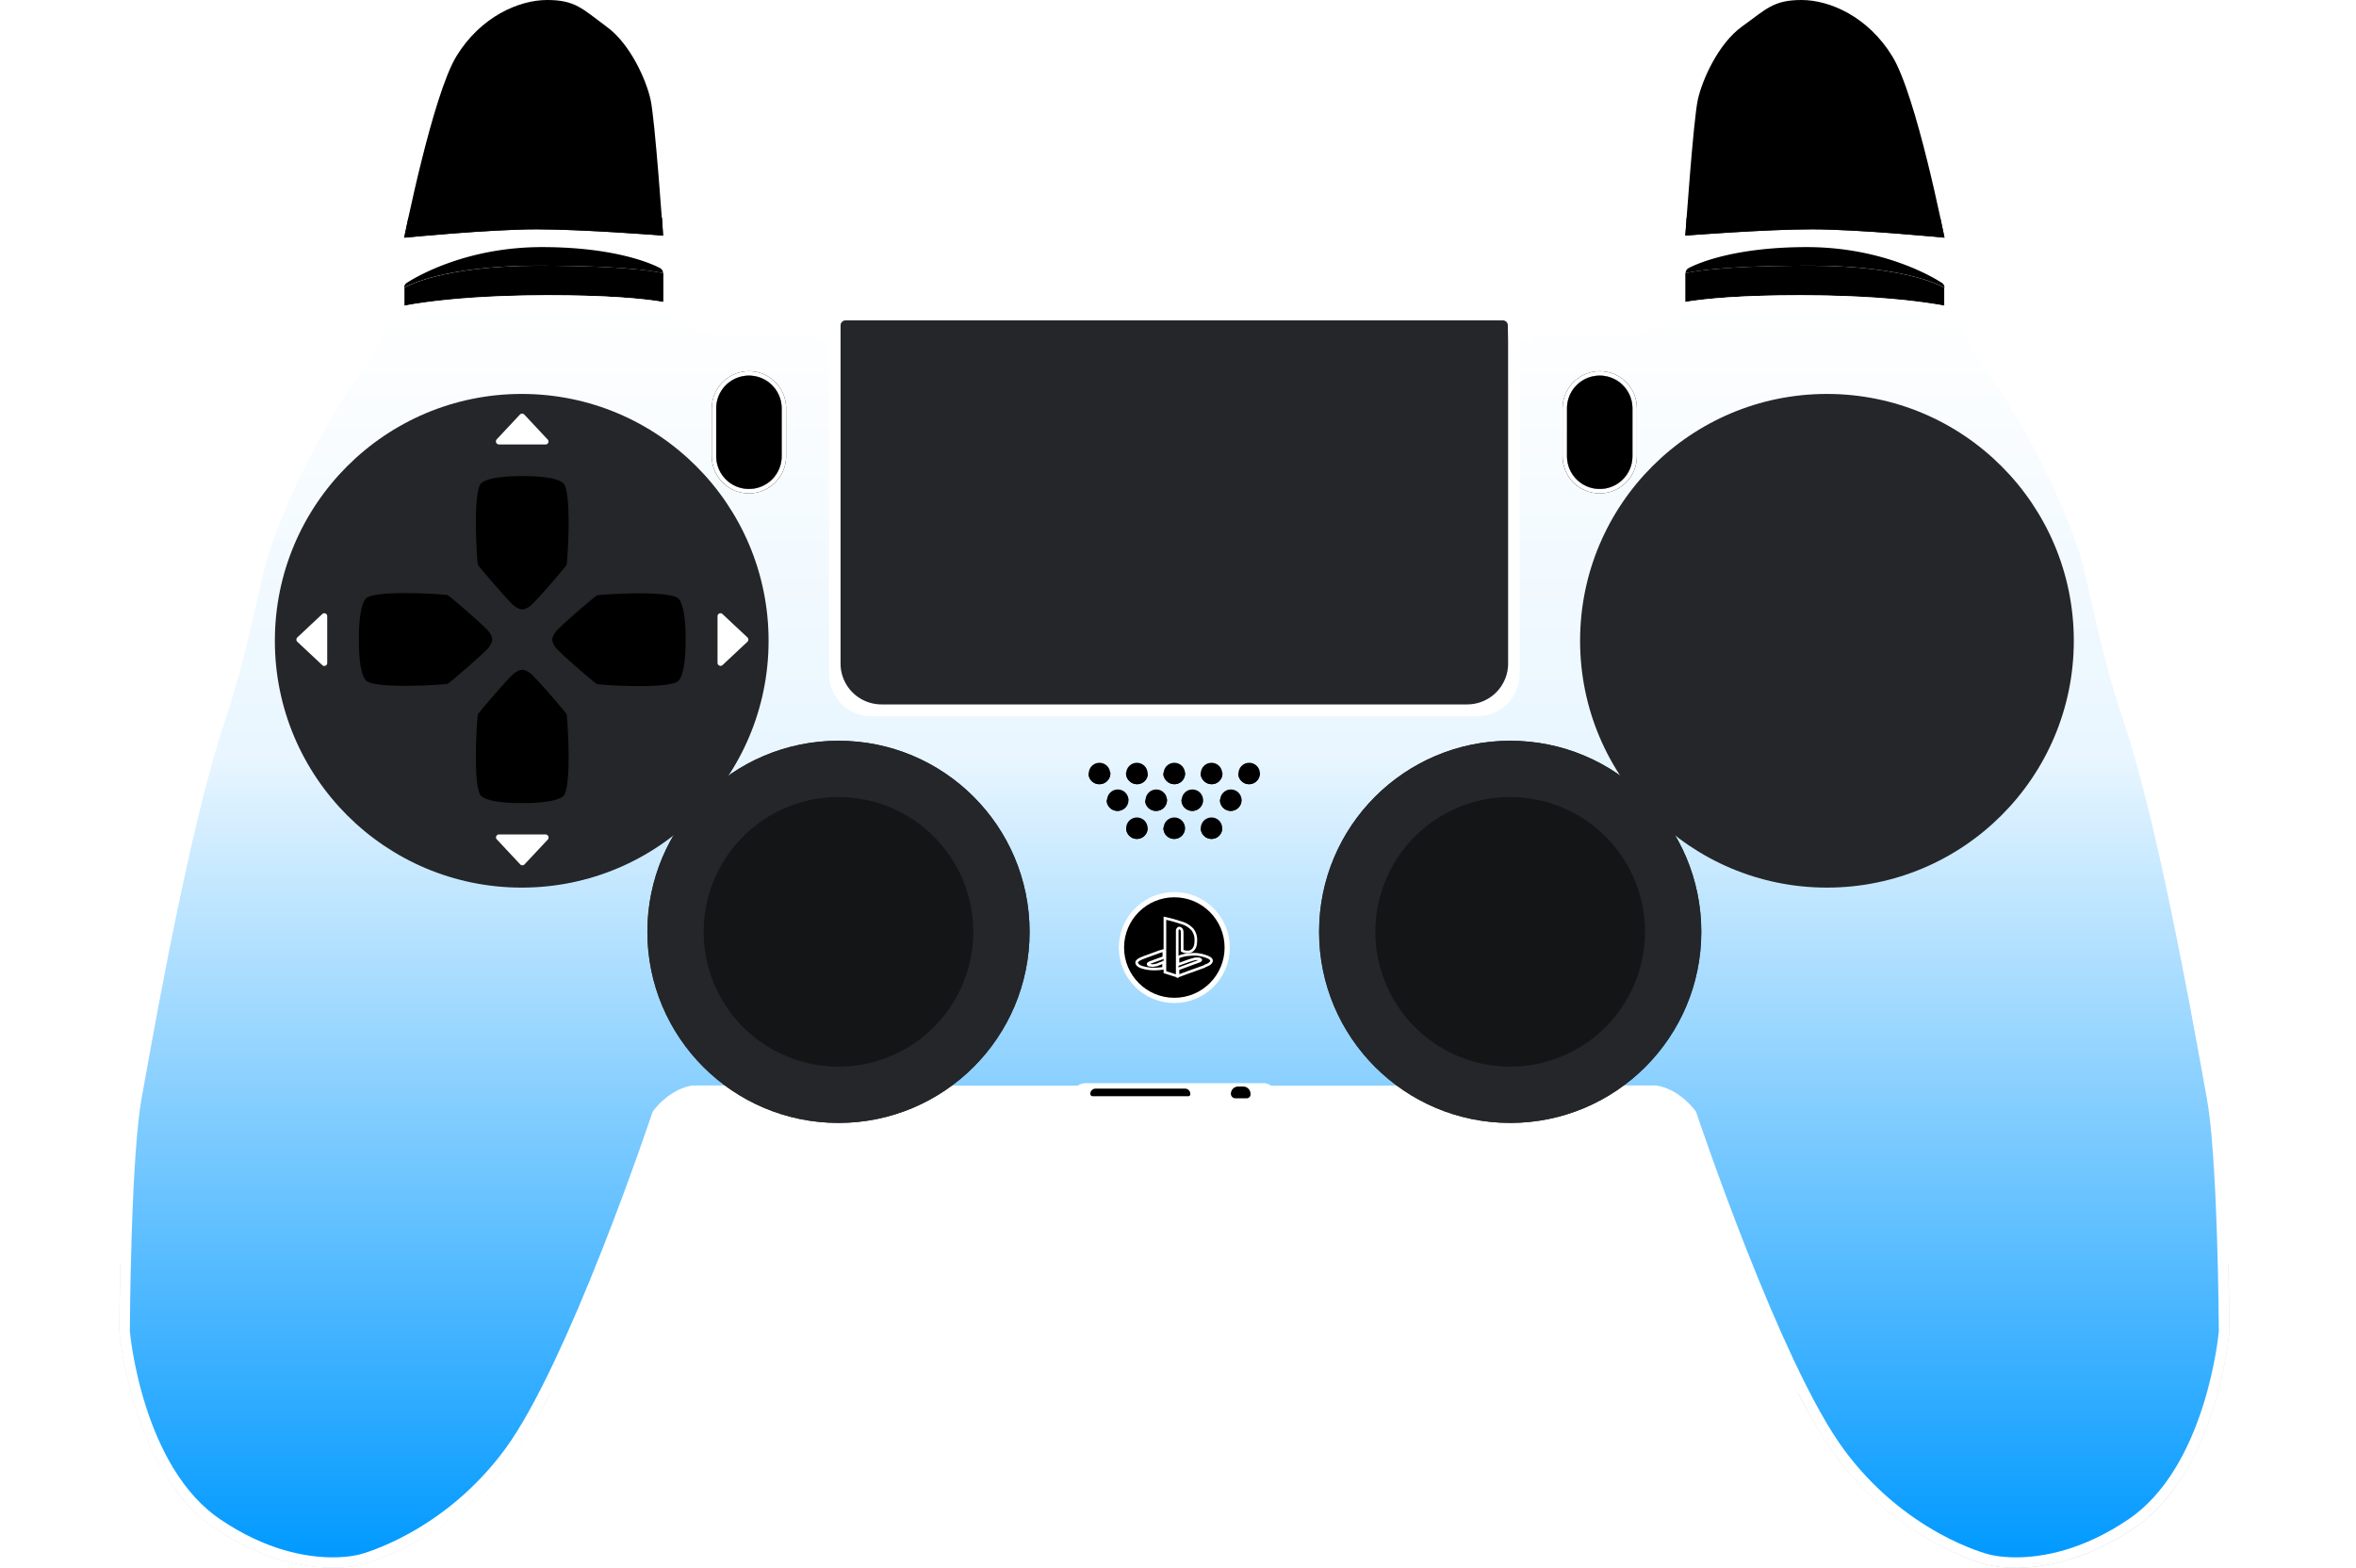<svg xmlns="http://www.w3.org/2000/svg" xmlns:xlink="http://www.w3.org/1999/xlink" width="900" height="599" viewBox="0 0 900 599">
  <defs>
    <linearGradient id="linear-gradient" x1="0.5" x2="0.5" y2="1" gradientUnits="objectBoundingBox">
      <stop offset="0" stop-color="#fff"/>
      <stop offset="0.36" stop-color="#e9f6ff"/>
      <stop offset="1" stop-color="#09f"/>
    </linearGradient>
    <filter id="cir_l_1" x="498.6" y="45.5" width="398.6" height="398.6" filterUnits="userSpaceOnUse">
      <feOffset input="SourceAlpha"/>
      <feGaussianBlur stdDeviation="35" result="blur"/>
      <feFlood flood-color="#fff" flood-opacity="0.4"/>
      <feComposite operator="in" in2="blur"/>
      <feComposite in="SourceGraphic"/>
    </filter>
    <filter id="cir_l_2" x="355.4" y="134.5" width="443" height="443" filterUnits="userSpaceOnUse">
      <feOffset input="SourceAlpha"/>
      <feGaussianBlur stdDeviation="49.5" result="blur-2"/>
      <feFlood flood-opacity="0.161"/>
      <feComposite operator="in" in2="blur-2"/>
      <feComposite in="SourceGraphic"/>
    </filter>
    <filter id="circle113" x="0" y="45.5" width="398.6" height="398.6" filterUnits="userSpaceOnUse">
      <feOffset input="SourceAlpha"/>
      <feGaussianBlur stdDeviation="35" result="blur-3"/>
      <feFlood flood-color="#fff" flood-opacity="0.4"/>
      <feComposite operator="in" in2="blur-3"/>
      <feComposite in="SourceGraphic"/>
    </filter>
  </defs>
  <g id="base" transform="translate(-51.4 -97.1)">
    <g id="bumpers">
      <g id="g328">
        <g id="g326">
          <path id="path322" d="M794.2,207a2.144,2.144,0,0,0-1.1-1.9c-4.5-2.9-23.4-13.6-51.5-13.6-26.9,0-41.1,5.9-45.1,8a2.2,2.2,0,0,0-1.2,2s9.8-2.9,47.5-2.9S794.2,207,794.2,207Z"/>
          <path id="path324" d="M794.1,213.9h0V207s-13.7-8.4-51.4-8.4c-37.8,0-47.5,2.9-47.5,2.9v11h0c7.7-1.3,21.2-2.6,44.1-2.6C767.8,210,785.2,212.3,794.1,213.9Z"/>
        </g>
      </g>
      <g id="g336">
        <g id="g334">
          <path id="path330" d="M205.8,207a2.144,2.144,0,0,1,1.1-1.9c4.5-2.9,23.4-13.6,51.5-13.6,26.9,0,41.1,5.9,45.1,8a2.2,2.2,0,0,1,1.2,2s-9.8-2.9-47.5-2.9S205.8,207,205.8,207Z"/>
          <path id="path332" d="M205.9,213.9h0V207s13.7-8.4,51.4-8.4c37.8,0,47.5,2.9,47.5,2.9v11h0c-7.7-1.3-21.2-2.6-44.1-2.6C232.2,210,214.8,212.3,205.9,213.9Z"/>
        </g>
      </g>
    </g>
    <g id="g125">
      <g id="g191">
        <g id="g138">
          <path id="path131" d="M202.2,641.6c-40.5-2.8-75.8-20.3-87.3-30.5-11.5-10.3-17.5-31.6-17.5-31.6-.4,15-.4,26.3-.4,26.3s4.5,53.4,36.2,74.9,56.7,14,56.7,14,33.1-8.2,57.8-41.9A192.079,192.079,0,0,0,261.8,629C261.7,629,242.6,644.3,202.2,641.6Z" opacity="0.1"/>
          <path id="path134" d="M202.2,641.6c-40.5-2.8-75.8-20.3-87.3-30.5-11.5-10.3-17.5-31.6-17.5-31.6-.4,15-.4,26.3-.4,26.3s4.5,53.4,36.2,74.9,56.7,14,56.7,14,33.1-8.2,57.8-41.9A192.079,192.079,0,0,0,261.8,629C261.7,629,242.6,644.3,202.2,641.6Z" opacity="0.08"/>
          <path id="path136" d="M187,689.6c-12.5,1.8-31.3-2-45.1-7.7-13.6-5.7-24-16.4-24-16.4a63.118,63.118,0,0,0,15.3,15.2c31.7,21.5,56.7,14,56.7,14s11.7-2.9,26.3-12.3A168.531,168.531,0,0,1,187,689.6Z" opacity="0.22"/>
        </g>
        <g id="g147">
          <path id="path140" d="M797.8,641.6c40.5-2.8,75.8-20.3,87.3-30.5s17.5-31.5,17.5-31.5c.4,15,.4,26.3.4,26.3s-4.5,53.4-36.2,74.9-56.7,14-56.7,14-33.1-8.2-57.8-41.9a192.079,192.079,0,0,1-14.1-23.8C738.3,629,757.4,644.3,797.8,641.6Z" opacity="0.1"/>
          <path id="path143" d="M797.8,641.6c40.5-2.8,75.8-20.3,87.3-30.5s17.5-31.5,17.5-31.5c.4,15,.4,26.3.4,26.3s-4.5,53.4-36.2,74.9-56.7,14-56.7,14-33.1-8.2-57.8-41.9a192.079,192.079,0,0,1-14.1-23.8C738.3,629,757.4,644.3,797.8,641.6Z" opacity="0.08"/>
          <path id="path145" d="M813,689.6c12.5,1.8,31.3-2,45.1-7.7,13.6-5.7,24-16.4,24-16.4a63.118,63.118,0,0,1-15.3,15.2c-31.7,21.5-56.7,14-56.7,14s-11.7-2.9-26.3-12.3A168.533,168.533,0,0,0,813,689.6Z" opacity="0.22"/>
        </g>
        <g id="g155">
          <g id="g153">
            <path id="path149" d="M337.5,240.6A12.5,12.5,0,0,1,350,253.1v18.3a12.5,12.5,0,0,1-25,0V253.1a12.5,12.5,0,0,1,12.5-12.5m0-1.7a14.255,14.255,0,0,0-14.2,14.2v18.3a14.2,14.2,0,0,0,28.4,0V253.1a14.19,14.19,0,0,0-14.2-14.2Z"/>
            <path id="path151" d="M337.5,240.6A12.5,12.5,0,0,0,325,253.1v18.3a12.5,12.5,0,0,0,25,0V253.1A12.5,12.5,0,0,0,337.5,240.6Z"/>
          </g>
        </g>
        <g id="g163">
          <g id="g161">
            <path id="path157" d="M662.5,240.6A12.5,12.5,0,0,1,675,253.1v18.3a12.5,12.5,0,0,1-12.5,12.5h0A12.5,12.5,0,0,1,650,271.4V253.1a12.5,12.5,0,0,1,12.5-12.5h0m0-1.7a14.255,14.255,0,0,0-14.2,14.2v18.3a14.2,14.2,0,0,0,28.4,0V253.1a14.19,14.19,0,0,0-14.2-14.2Z"/>
            <path id="path159" d="M662.5,240.6A12.5,12.5,0,0,0,650,253.1v18.3a12.5,12.5,0,0,0,25,0V253.1A12.5,12.5,0,0,0,662.5,240.6Z"/>
          </g>
        </g>
        <g id="g189">
          <g id="g169">
            <path id="path165" d="M238.2,344.3c1.4-2,1.2-2.9,1.2-2.9s.2-.9-1.2-2.9-15-13.6-15.7-14-28.5-2.2-31.4,1.3-2.6,15.6-2.6,15.6-.3,12.1,2.6,15.6,30.7,1.7,31.4,1.3S236.8,346.3,238.2,344.3Z"/>
            <path id="path167" d="M238.2,344.3c1.4-2,1.2-2.9,1.2-2.9s.2-.9-1.2-2.9c-.9-1.3-6.9-6.6-11.2-10.3a27.841,27.841,0,0,0-3.4,13.2,26.733,26.733,0,0,0,3.4,13.2C231.3,350.9,237.3,345.6,238.2,344.3Z" opacity="0.25"/>
          </g>
          <g id="g175">
            <path id="path171" d="M248,328.7c2,1.4,2.9,1.2,2.9,1.2s.9.2,2.9-1.2,13.6-15,14-15.7,2.2-28.5-1.3-31.4-15.6-2.6-15.6-2.6-12.1-.3-15.6,2.6-1.7,30.7-1.3,31.4C234.5,313.7,246,327.3,248,328.7Z"/>
            <path id="path173" d="M248,328.7c2,1.4,2.9,1.2,2.9,1.2s.9.2,2.9-1.2c1.3-.9,6.6-6.9,10.3-11.2a27.841,27.841,0,0,0-13.2-3.4,26.733,26.733,0,0,0-13.2,3.4C241.5,321.8,246.7,327.8,248,328.7Z" opacity="0.25"/>
          </g>
          <g id="g181">
            <path id="path177" d="M310.7,325.9c-2.9-3.5-30.7-1.7-31.4-1.3s-14.3,12-15.7,14-1.2,2.9-1.2,2.9-.2.9,1.2,2.9,15,13.6,15.7,14,28.5,2.2,31.4-1.3,2.6-15.6,2.6-15.6S313.6,329.4,310.7,325.9Z"/>
            <path id="path179" d="M274.9,328.3c-4.3,3.7-10.3,9-11.2,10.3-1.4,2-1.2,2.9-1.2,2.9s-.2.9,1.2,2.9c.9,1.3,6.9,6.6,11.2,10.3a27.324,27.324,0,0,0,0-26.4Z" opacity="0.25"/>
          </g>
          <g id="g187">
            <path id="path183" d="M253.8,354.2c-2-1.4-2.9-1.2-2.9-1.2s-.9-.2-2.9,1.2-13.6,15-14,15.7-2.2,28.5,1.3,31.4,15.6,2.6,15.6,2.6,12.1.3,15.6-2.6,1.7-30.7,1.3-31.4C267.4,369.1,255.8,355.6,253.8,354.2Z"/>
            <path id="path185" d="M253.8,354.2c-2-1.4-2.9-1.2-2.9-1.2s-.9-.2-2.9,1.2c-1.3.9-6.6,6.9-10.3,11.2a27.841,27.841,0,0,0,13.2,3.4,26.733,26.733,0,0,0,13.2-3.4C260.4,361.1,255.1,355.1,253.8,354.2Z" opacity="0.25"/>
          </g>
        </g>
      </g>
      <g id="bg" fill="url(#linear-gradient)">
        <path d="M 821.496 694.067 C 814.755 694.067 810.711 692.895 810.671 692.883 L 810.62 692.868 L 810.575 692.857 C 810.496 692.838 802.323 690.785 791.296 684.701 C 784.831 681.134 778.662 676.897 772.961 672.11 C 765.842 666.133 759.434 659.272 753.915 651.72 C 748.356 644.113 741.939 632.633 734.845 617.6 C 729.144 605.521 723.005 591.152 716.598 574.892 C 705.681 547.186 697.676 523.304 697.597 523.066 L 697.498 522.769 L 697.313 522.517 C 697.214 522.383 694.856 519.198 691.098 516.729 C 687.239 514.192 684.047 513.826 683.913 513.811 L 683.806 513.8 L 683.699 513.8 L 499.999 513.9 L 316.301 513.8 L 316.194 513.8 L 316.087 513.811 C 315.953 513.826 312.762 514.192 308.902 516.729 C 305.144 519.198 302.786 522.383 302.687 522.517 L 302.502 522.77 L 302.403 523.066 C 302.323 523.305 294.313 547.228 283.395 574.947 C 276.989 591.211 270.851 605.578 265.151 617.65 C 258.059 632.673 251.645 644.135 246.087 651.718 C 240.567 659.248 234.159 666.095 227.039 672.068 C 221.337 676.852 215.167 681.09 208.702 684.665 C 197.673 690.762 189.499 692.839 189.418 692.859 L 189.368 692.872 L 189.325 692.884 C 189.289 692.895 185.247 694.067 178.504 694.067 C 168.385 694.067 152.507 691.478 134.323 679.145 C 127.342 674.41 121.145 667.642 115.904 659.029 C 111.672 652.073 108.052 643.91 105.145 634.765 C 102.547 626.593 101.013 619.138 100.184 614.324 C 99.363 609.557 99.051 606.365 99 605.816 C 99.008 604.44 99.105 588.203 99.687 569.553 C 100.485 543.947 101.827 525.451 103.566 516.065 C 103.896 514.303 104.382 511.606 104.996 508.191 C 107.401 494.833 111.876 469.968 117.326 443.826 C 123.986 411.88 130.098 387.628 135.494 371.743 L 135.495 371.74 L 135.496 371.737 C 141.142 354.919 144.706 339.117 147.569 326.42 C 149.379 318.391 150.943 311.457 152.496 306.837 C 155.206 298.775 158.611 290.334 162.617 281.75 C 165.826 274.873 169.426 267.889 173.315 260.993 C 179.814 249.471 184.979 242.02 185.229 241.66 C 185.435 241.378 187.742 238.205 190.087 234.7 C 194.686 227.824 195.475 225.619 195.668 224.558 C 196.01 222.673 198.118 219.338 199.598 217.332 C 201.082 216.917 205.461 215.803 213.235 214.701 C 218.971 213.888 225.406 213.24 232.361 212.775 C 241.054 212.195 250.589 211.9 260.7 211.9 C 270.592 211.9 279.507 212.146 287.196 212.632 C 293.383 213.022 298.8 213.568 303.296 214.254 C 309.589 215.214 312.338 216.191 313.162 216.531 C 313.979 217.462 316.269 219.871 319.367 221.469 C 320.859 222.273 323.002 222.816 325.92 223.13 C 328.151 223.37 330.263 223.406 331.324 223.406 C 331.696 223.406 331.943 223.402 332.022 223.4 L 364.797 223.4 C 364.846 223.61 364.893 223.839 364.931 224.049 L 365.224 225.699 L 366.9 225.7 L 500 225.7 L 633 225.7 L 634.766 225.7 L 634.984 223.948 C 635.006 223.776 635.04 223.581 635.078 223.4 L 667.885 223.4 C 667.912 223.4 667.997 223.401 668.133 223.401 C 668.929 223.401 671.034 223.376 673.388 223.149 C 676.558 222.842 678.956 222.28 680.515 221.479 L 680.535 221.468 L 680.554 221.458 C 683.637 219.784 685.919 217.432 686.726 216.536 C 687.533 216.201 690.278 215.219 696.604 214.254 C 701.1 213.568 706.517 213.022 712.704 212.632 C 720.393 212.146 729.308 211.9 739.2 211.9 C 749.333 211.9 758.88 212.194 767.578 212.775 C 774.537 213.24 780.97 213.888 786.699 214.701 C 794.459 215.802 798.82 216.915 800.3 217.331 C 801.781 219.339 803.891 222.679 804.232 224.558 L 804.233 224.563 L 804.234 224.569 C 804.357 225.225 804.685 226.97 809.811 234.659 C 812.167 238.194 814.486 241.404 814.669 241.658 C 814.903 241.994 820.075 249.451 826.585 260.993 C 830.474 267.889 834.074 274.873 837.283 281.75 C 841.289 290.334 844.694 298.773 847.404 306.835 C 848.867 311.305 850.354 317.932 852.077 325.606 C 854.972 338.505 858.575 354.558 864.406 371.743 C 869.802 387.628 875.914 411.88 882.574 443.826 C 888.024 469.968 892.499 494.833 894.904 508.191 C 895.518 511.606 896.004 514.303 896.334 516.068 C 898.115 525.458 899.487 543.955 900.301 569.564 C 900.894 588.214 900.992 604.443 901 605.816 C 900.949 606.365 900.637 609.556 899.816 614.324 C 898.987 619.138 897.453 626.593 894.855 634.765 C 891.948 643.91 888.328 652.073 884.096 659.029 C 878.855 667.642 872.658 674.41 865.677 679.145 C 847.493 691.478 831.615 694.067 821.496 694.067 Z" stroke="none"/>
        <path d="M 821.497 692.067 C 831.335 692.067 846.791 689.538 864.555 677.49 C 871.285 672.925 877.277 666.377 882.363 658.029 C 886.51 651.222 890.063 643.218 892.923 634.241 C 895.491 626.181 897.009 618.821 897.831 614.067 C 898.612 609.545 898.93 606.455 898.999 605.728 C 898.988 603.822 898.883 587.888 898.302 569.627 C 897.491 544.121 896.131 525.731 894.37 516.445 L 894.369 516.44 L 894.368 516.436 C 894.037 514.664 893.551 511.964 892.935 508.545 C 890.533 495.196 886.06 470.349 880.616 444.234 C 873.973 412.368 867.882 388.195 862.512 372.385 C 856.646 355.1 853.031 338.989 850.125 326.044 C 848.414 318.419 846.936 311.834 845.502 307.456 C 842.82 299.479 839.45 291.126 835.485 282.627 C 832.301 275.801 828.73 268.869 824.869 262.022 C 818.456 250.646 813.348 243.262 813.038 242.815 C 812.765 242.439 810.509 239.312 808.147 235.769 C 803.43 228.693 802.528 226.323 802.269 224.937 L 802.266 224.926 L 802.265 224.916 C 802.049 223.73 800.574 221.166 799.095 219.076 C 797.221 218.585 793.047 217.614 786.214 216.652 C 780.54 215.853 774.171 215.216 767.282 214.76 C 758.673 214.189 749.225 213.9 739.2 213.9 C 729.609 213.9 720.94 214.132 713.434 214.59 C 707.367 214.96 702.033 215.478 697.581 216.13 C 691.791 216.977 688.957 217.844 687.885 218.232 C 686.792 219.397 684.521 221.58 681.508 223.215 L 681.469 223.237 L 681.429 223.257 C 679.62 224.188 677.052 224.804 673.581 225.139 C 671.139 225.376 668.958 225.401 668.133 225.401 C 668.01 225.401 667.925 225.4 667.882 225.4 L 636.826 225.4 L 636.551 227.7 L 633 227.7 L 500 227.7 L 366.9 227.7 L 363.545 227.704 L 363.138 225.4 L 332.04 225.4 C 331.933 225.402 331.684 225.406 331.324 225.406 C 330.223 225.406 328.03 225.369 325.706 225.119 C 322.535 224.777 320.155 224.162 318.432 223.237 C 315.389 221.663 313.099 219.432 311.991 218.223 C 310.902 217.831 308.067 216.971 302.319 216.13 C 297.867 215.478 292.533 214.96 286.466 214.59 C 278.96 214.132 270.291 213.9 260.7 213.9 C 250.695 213.9 241.26 214.189 232.654 214.76 C 225.769 215.217 219.398 215.854 213.716 216.653 C 206.874 217.616 202.685 218.587 200.804 219.078 C 199.324 221.169 197.851 223.731 197.635 224.916 C 197.377 226.34 196.475 228.748 191.75 235.812 C 189.392 239.336 187.139 242.436 186.856 242.824 C 186.486 243.356 181.403 250.719 175.031 262.022 C 171.17 268.869 167.599 275.801 164.415 282.627 C 160.447 291.132 157.075 299.492 154.392 307.474 C 152.871 311.997 151.318 318.885 149.52 326.86 C 146.647 339.602 143.071 355.458 137.392 372.373 L 137.39 372.38 L 137.387 372.386 C 132.018 388.195 125.927 412.368 119.284 444.234 C 113.84 470.349 109.367 495.196 106.965 508.545 C 106.349 511.964 105.863 514.664 105.532 516.436 L 105.532 516.436 C 103.811 525.725 102.481 544.111 101.686 569.606 C 101.117 587.872 101.012 603.822 101.001 605.729 C 101.071 606.459 101.388 609.548 102.169 614.067 C 102.991 618.821 104.509 626.181 107.077 634.241 C 109.937 643.218 113.49 651.222 117.637 658.029 C 122.723 666.377 128.715 672.925 135.445 677.49 C 153.209 689.538 168.665 692.067 178.504 692.067 C 184.742 692.067 188.537 691.029 188.757 690.967 L 188.827 690.945 L 188.938 690.917 C 189.016 690.898 196.828 688.925 207.607 682.984 C 213.978 679.473 220.059 675.305 225.68 670.597 C 232.707 664.713 239.03 657.963 244.474 650.535 C 249.955 643.057 256.302 631.708 263.339 616.805 C 269.019 604.775 275.138 590.452 281.527 574.232 C 292.427 546.559 300.427 522.671 300.506 522.433 L 300.704 521.839 L 301.074 521.335 C 301.343 520.968 303.816 517.677 307.803 515.057 C 311.991 512.305 315.489 511.864 315.874 511.823 L 316.087 511.8 L 316.302 511.8 L 499.998 511.9 L 683.698 511.8 L 683.913 511.8 L 684.126 511.823 C 684.511 511.864 688.009 512.305 692.197 515.057 C 696.184 517.677 698.657 520.968 698.926 521.335 L 699.295 521.839 L 699.494 522.431 C 699.573 522.669 707.573 546.533 718.473 574.194 C 724.862 590.407 730.981 604.729 736.661 616.763 C 743.699 631.673 750.047 643.038 755.53 650.54 C 760.934 657.936 767.206 664.656 774.172 670.515 C 779.756 675.213 785.799 679.372 792.132 682.878 C 802.854 688.813 810.828 690.858 811.052 690.915 L 811.129 690.931 L 811.241 690.966 C 811.442 691.023 815.242 692.067 821.496 692.067 L 821.497 692.067 L 821.497 692.067 M 821.496 696.067 C 814.322 696.067 810.1 694.8 810.1 694.8 C 810.1 694.8 777 686.7 752.3 652.9 C 727.6 619.1 695.7 523.7 695.7 523.7 C 695.7 523.7 693.5 520.7 690 518.4 C 686.5 516.1 683.7 515.8 683.7 515.8 L 500 515.9 L 316.3 515.8 C 316.3 515.8 313.5 516.1 310 518.4 C 306.5 520.7 304.3 523.7 304.3 523.7 C 304.3 523.7 272.4 619.2 247.7 652.9 C 223 686.6 189.9 694.8 189.9 694.8 C 189.9 694.8 185.679 696.067 178.504 696.067 C 168.22 696.067 151.871 693.463 133.2 680.8 C 101.5 659.3 97 605.9 97 605.9 C 97 605.9 97.3 538.9 101.6 515.7 C 104.5 500.2 119.3 413.2 133.6 371.1 C 142.9 343.4 146.6 318.1 150.6 306.2 C 162.6 270.5 183.6 240.5 183.6 240.5 C 183.6 240.5 193.1 227.5 193.7 224.2 C 194.3 220.9 198.4 215.6 198.4 215.6 C 198.4 215.6 215.9 209.9 260.7 209.9 C 305.6 209.9 314.4 214.9 314.4 214.9 C 314.4 214.9 316.8 217.9 320.3 219.7 C 323.191 221.27 329.29 221.406 331.324 221.406 C 331.752 221.406 332 221.4 332 221.4 L 365.4 221.4 C 365.4 221.4 365.456 221.389 365.544 221.389 C 365.722 221.389 366.033 221.433 366.3 221.7 C 366.6 222 366.9 223.7 366.9 223.7 L 500 223.7 L 633 223.7 C 633 223.7 633.2 222.1 633.6 221.7 C 633.8 221.433 634.133 221.389 634.333 221.389 C 634.433 221.389 634.5 221.4 634.5 221.4 L 667.9 221.4 C 667.9 221.4 667.982 221.401 668.133 221.401 C 669.493 221.401 676.45 221.32 679.6 219.7 C 683.1 217.8 685.5 214.9 685.5 214.9 C 685.5 214.9 694.3 209.9 739.2 209.9 C 784.1 209.9 801.5 215.6 801.5 215.6 C 801.5 215.6 805.6 220.9 806.2 224.2 C 806.8 227.4 816.3 240.5 816.3 240.5 C 816.3 240.5 837.3 270.5 849.3 306.2 C 853.2 318.1 856.9 343.4 866.3 371.1 C 880.6 413.2 895.4 500.2 898.3 515.7 C 902.7 538.9 903 605.9 903 605.9 C 903 605.9 898.5 659.3 866.8 680.8 C 848.127 693.465 831.779 696.067 821.496 696.067 Z" stroke="none" fill="#fff"/>
      </g>
      <path id="touch_outilne" data-name="touch  outilne" d="M631.8,225.1a6.568,6.568,0,0,0-6.5-5.6H374.7a6.481,6.481,0,0,0-6.5,5.6,14.768,14.768,0,0,0-.1,2.1V354.6a16.09,16.09,0,0,0,16.1,16.1H615.8a16.089,16.089,0,0,0,16.1-16.1V227.2A7.41,7.41,0,0,0,631.8,225.1Z" fill="#fff"/>
      <g id="cir_l" data-name="cir l">
        <circle id="cir_l_2-2" data-name="cir l 2" cx="73" cy="73" r="73" transform="translate(555.3 380.1)" fill="#242629"/>
        <g transform="matrix(1, 0, 0, 1, 51.4, 97.1)" filter="url(#cir_l_1)">
          <circle id="cir_l_1-2" data-name="cir l 1" cx="94.3" cy="94.3" r="94.3" transform="translate(603.6 150.5)" fill="#242629"/>
        </g>
        <g transform="matrix(1, 0, 0, 1, 51.4, 97.1)" filter="url(#cir_l_2)">
          <circle id="cir_l_2-3" data-name="cir l 2" cx="73" cy="73" r="73" transform="translate(503.9 283)" fill="#242629"/>
        </g>
      </g>
      <g id="cir_r" data-name="cir r">
        <circle id="circle99" cx="73" cy="73" r="73" transform="translate(298.7 380.1)" fill="#242629"/>
        <g transform="matrix(1, 0, 0, 1, 51.4, 97.1)" filter="url(#circle113)">
          <circle id="circle113-2" data-name="circle113" cx="94.3" cy="94.3" r="94.3" transform="translate(105 150.5)" fill="#242629"/>
        </g>
        <circle id="circle99-2" data-name="circle99" cx="73" cy="73" r="73" transform="translate(298.7 380.1)" fill="#242629"/>
      </g>
      <path id="circle101" d="M51.5,0A51.5,51.5,0,1,1,0,51.5,51.5,51.5,0,0,1,51.5,0Z" transform="translate(320.2 401.6)" fill="rgba(0,0,0,0.44)"/>
      <path id="path103" d="M704.8,457.1a76.5,76.5,0,0,0-153,0,13.405,13.405,0,0,0,.1,2c0,.7-.1,1.3-.1,2a76.5,76.5,0,0,0,153,0,13.405,13.405,0,0,0-.1-2A14.087,14.087,0,0,0,704.8,457.1Z" fill="#13161f" opacity="0"/>
      <path id="stik_l" data-name="stik l" d="M51.5,0A51.5,51.5,0,1,1,0,51.5,51.5,51.5,0,0,1,51.5,0Z" transform="translate(576.8 401.6)" fill="rgba(0,0,0,0.44)"/>
      <g id="dpad_details" data-name="dpad details">
        <path id="path115" d="M327.4,351.2l9.5-8.9a1.151,1.151,0,0,0,0-1.7l-9.5-8.9a1.115,1.115,0,0,0-1.9.8v17.8A1.147,1.147,0,0,0,327.4,351.2Z" fill="#fff"/>
        <path id="path117" d="M242,266.9h17.8a1.115,1.115,0,0,0,.8-1.9l-8.9-9.5a1.151,1.151,0,0,0-1.7,0l-8.9,9.5A1.171,1.171,0,0,0,242,266.9Z" fill="#fff"/>
        <path id="path119" d="M174.5,331.7l-9.5,8.9a1.151,1.151,0,0,0,0,1.7l9.5,8.9a1.115,1.115,0,0,0,1.9-.8V332.6A1.125,1.125,0,0,0,174.5,331.7Z" fill="#fff"/>
        <path id="path121" d="M259.8,415.9H242a1.115,1.115,0,0,0-.8,1.9l8.9,9.5a1.151,1.151,0,0,0,1.7,0l8.9-9.5A1.171,1.171,0,0,0,259.8,415.9Z" fill="#fff"/>
      </g>
    </g>
    <g id="g191-2" data-name="g191">
      <g id="g155-2" data-name="g155">
        <g id="g153-2" data-name="g153">
          <g id="path149-2" data-name="path149">
            <path d="M337.5,240.6A12.5,12.5,0,0,1,350,253.1v18.3a12.5,12.5,0,0,1-25,0V253.1a12.5,12.5,0,0,1,12.5-12.5m0-1.7a14.255,14.255,0,0,0-14.2,14.2v18.3a14.2,14.2,0,0,0,28.4,0V253.1a14.19,14.19,0,0,0-14.2-14.2Z" stroke="none"/>
            <path d="M 337.5 238.9 C 345.3 238.9 351.7 245.2 351.7 253.1 L 351.7 271.4 C 351.7 279.2 345.3 285.6 337.5 285.6 C 329.7 285.6 323.3 279.2 323.3 271.4 L 323.3 253.1 C 323.3 245.3 329.7 238.9 337.5 238.9 Z M 337.5 283.9 C 344.4 283.9 350 278.3 350 271.4 L 350 253.1 C 350 246.2 344.4 240.6 337.5 240.6 C 330.6 240.6 325 246.2 325 253.1 L 325 271.4 C 325 278.3 330.6 283.9 337.5 283.9 Z" stroke="none" fill="#fff"/>
          </g>
          <path id="path151-2" data-name="path151" d="M337.5,240.6A12.5,12.5,0,0,0,325,253.1v18.3a12.5,12.5,0,0,0,25,0V253.1A12.5,12.5,0,0,0,337.5,240.6Z"/>
        </g>
      </g>
      <g id="g163-2" data-name="g163">
        <g id="g161-2" data-name="g161">
          <g id="path157-2" data-name="path157">
            <path d="M662.5,240.6A12.5,12.5,0,0,1,675,253.1v18.3a12.5,12.5,0,0,1-12.5,12.5h0A12.5,12.5,0,0,1,650,271.4V253.1a12.5,12.5,0,0,1,12.5-12.5h0m0-1.7a14.255,14.255,0,0,0-14.2,14.2v18.3a14.2,14.2,0,0,0,28.4,0V253.1a14.19,14.19,0,0,0-14.2-14.2Z" stroke="none"/>
            <path d="M 662.5 238.9 C 670.3 238.9 676.7 245.2 676.7 253.1 L 676.7 271.4 C 676.7 279.2 670.3 285.6 662.5 285.6 C 654.7 285.6 648.3 279.2 648.3 271.4 L 648.3 253.1 C 648.3 245.3 654.7 238.9 662.5 238.9 Z M 662.5 283.9 C 669.4 283.9 675 278.3 675 271.4 L 675 253.1 C 675 246.2 669.4 240.6 662.5 240.6 C 655.6 240.6 650 246.2 650 253.1 L 650 271.4 C 650 278.3 655.6 283.9 662.5 283.9 Z" stroke="none" fill="#fff"/>
          </g>
          <path id="path159-2" data-name="path159" d="M662.5,240.6A12.5,12.5,0,0,0,650,253.1v18.3a12.5,12.5,0,0,0,25,0V253.1A12.5,12.5,0,0,0,662.5,240.6Z"/>
        </g>
      </g>
      <g id="g189-2" data-name="g189">
        <g id="g169-2" data-name="g169">
          <path id="path165-2" data-name="path165" d="M238.2,344.3c1.4-2,1.2-2.9,1.2-2.9s.2-.9-1.2-2.9-15-13.6-15.7-14-28.5-2.2-31.4,1.3-2.6,15.6-2.6,15.6-.3,12.1,2.6,15.6,30.7,1.7,31.4,1.3S236.8,346.3,238.2,344.3Z"/>
          <path id="path167-2" data-name="path167" d="M238.2,344.3c1.4-2,1.2-2.9,1.2-2.9s.2-.9-1.2-2.9c-.9-1.3-6.9-6.6-11.2-10.3a27.841,27.841,0,0,0-3.4,13.2,26.733,26.733,0,0,0,3.4,13.2C231.3,350.9,237.3,345.6,238.2,344.3Z" opacity="0.25"/>
        </g>
        <g id="g175-2" data-name="g175">
          <path id="path171-2" data-name="path171" d="M248,328.7c2,1.4,2.9,1.2,2.9,1.2s.9.2,2.9-1.2,13.6-15,14-15.7,2.2-28.5-1.3-31.4-15.6-2.6-15.6-2.6-12.1-.3-15.6,2.6-1.7,30.7-1.3,31.4C234.5,313.7,246,327.3,248,328.7Z"/>
          <path id="path173-2" data-name="path173" d="M248,328.7c2,1.4,2.9,1.2,2.9,1.2s.9.2,2.9-1.2c1.3-.9,6.6-6.9,10.3-11.2a27.841,27.841,0,0,0-13.2-3.4,26.733,26.733,0,0,0-13.2,3.4C241.5,321.8,246.7,327.8,248,328.7Z" opacity="0.25"/>
        </g>
        <g id="g181-2" data-name="g181">
          <path id="path177-2" data-name="path177" d="M310.7,325.9c-2.9-3.5-30.7-1.7-31.4-1.3s-14.3,12-15.7,14-1.2,2.9-1.2,2.9-.2.9,1.2,2.9,15,13.6,15.7,14,28.5,2.2,31.4-1.3,2.6-15.6,2.6-15.6S313.6,329.4,310.7,325.9Z"/>
          <path id="path179-2" data-name="path179" d="M274.9,328.3c-4.3,3.7-10.3,9-11.2,10.3-1.4,2-1.2,2.9-1.2,2.9s-.2.9,1.2,2.9c.9,1.3,6.9,6.6,11.2,10.3a27.324,27.324,0,0,0,0-26.4Z" opacity="0.25"/>
        </g>
        <g id="g187-2" data-name="g187">
          <path id="path183-2" data-name="path183" d="M253.8,354.2c-2-1.4-2.9-1.2-2.9-1.2s-.9-.2-2.9,1.2-13.6,15-14,15.7-2.2,28.5,1.3,31.4,15.6,2.6,15.6,2.6,12.1.3,15.6-2.6,1.7-30.7,1.3-31.4C267.4,369.1,255.8,355.6,253.8,354.2Z"/>
          <path id="path185-2" data-name="path185" d="M253.8,354.2c-2-1.4-2.9-1.2-2.9-1.2s-.9-.2-2.9,1.2c-1.3.9-6.6,6.9-10.3,11.2a27.841,27.841,0,0,0,13.2,3.4,26.733,26.733,0,0,0,13.2-3.4C260.4,361.1,255.1,355.1,253.8,354.2Z" opacity="0.25"/>
        </g>
      </g>
    </g>
    <g id="sound">
      <path id="path223" d="M500,416.6a4.193,4.193,0,0,1-4.1-3.6c0,.2-.1.3-.1.5a4.1,4.1,0,0,0,8.2,0,.9.9,0,0,0-.1-.5A3.852,3.852,0,0,1,500,416.6Z"/>
      <path id="path225" d="M500,396.7a4.055,4.055,0,0,0,4.1-4.1.9.9,0,0,0-.1-.5,4.116,4.116,0,0,1-4.1,3.6,4.193,4.193,0,0,1-4.1-3.6c0,.2-.1.3-.1.5A4.439,4.439,0,0,0,500,396.7Z"/>
      <path id="path227" d="M497.2,402.8a.9.9,0,0,0-.1-.5,4.116,4.116,0,0,1-4.1,3.6,4.193,4.193,0,0,1-4.1-3.6c0,.2-.1.3-.1.5a4.055,4.055,0,0,0,4.1,4.1A4.165,4.165,0,0,0,497.2,402.8Z"/>
      <path id="path229" d="M482.4,402.3a4.116,4.116,0,0,1-4.1,3.6,4.193,4.193,0,0,1-4.1-3.6c0,.2-.1.3-.1.5a4.1,4.1,0,1,0,8.2,0C482.5,402.6,482.5,402.5,482.4,402.3Z"/>
      <path id="path231" d="M485.8,416.6a4.193,4.193,0,0,1-4.1-3.6c0,.2-.1.3-.1.5a4.1,4.1,0,1,0,8.2,0,.9.9,0,0,0-.1-.5A3.852,3.852,0,0,1,485.8,416.6Z"/>
      <path id="path233" d="M485.8,396.7a4.055,4.055,0,0,0,4.1-4.1.9.9,0,0,0-.1-.5,4.116,4.116,0,0,1-4.1,3.6,4.193,4.193,0,0,1-4.1-3.6c0,.2-.1.3-.1.5A4.366,4.366,0,0,0,485.8,396.7Z"/>
      <path id="path235" d="M475.6,392.6a.9.9,0,0,0-.1-.5,4.116,4.116,0,0,1-4.1,3.6,4.193,4.193,0,0,1-4.1-3.6c0,.2-.1.3-.1.5a4.055,4.055,0,0,0,4.1,4.1A4.229,4.229,0,0,0,475.6,392.6Z"/>
      <path id="path237" d="M511,402.3a4.116,4.116,0,0,1-4.1,3.6,4.193,4.193,0,0,1-4.1-3.6c0,.2-.1.3-.1.5a4.1,4.1,0,1,0,8.2,0C511.1,402.6,511,402.5,511,402.3Z"/>
      <path id="path239" d="M521.6,405.9a4.193,4.193,0,0,1-4.1-3.6c0,.2-.1.3-.1.5a4.1,4.1,0,1,0,8.2,0,.9.9,0,0,0-.1-.5A3.72,3.72,0,0,1,521.6,405.9Z"/>
      <path id="path241" d="M514.3,416.6a4.193,4.193,0,0,1-4.1-3.6c0,.2-.1.3-.1.5a4.1,4.1,0,1,0,8.2,0,.9.9,0,0,0-.1-.5A3.852,3.852,0,0,1,514.3,416.6Z"/>
      <path id="path243" d="M514.3,396.7a4.055,4.055,0,0,0,4.1-4.1.9.9,0,0,0-.1-.5,4.116,4.116,0,0,1-4.1,3.6,4.193,4.193,0,0,1-4.1-3.6c0,.2-.1.3-.1.5A4.366,4.366,0,0,0,514.3,396.7Z"/>
      <path id="path245" d="M528.6,395.7a4.193,4.193,0,0,1-4.1-3.6c0,.2-.1.3-.1.5a4.1,4.1,0,1,0,8.2,0,.9.9,0,0,0-.1-.5A3.852,3.852,0,0,1,528.6,395.7Z"/>
      <g id="g221">
        <g id="g207">
          <circle id="circle193" cx="4.1" cy="4.1" r="4.1" transform="translate(495.9 409.4)"/>
          <circle id="circle195" cx="4.1" cy="4.1" r="4.1" transform="translate(495.9 388.5)"/>
          <circle id="circle197" cx="4.1" cy="4.1" r="4.1" transform="translate(489 398.7)"/>
          <circle id="circle199" cx="4.1" cy="4.1" r="4.1" transform="translate(474.3 398.7)"/>
          <circle id="circle201" cx="4.1" cy="4.1" r="4.1" transform="translate(481.6 409.4)"/>
          <circle id="circle203" cx="4.1" cy="4.1" r="4.1" transform="translate(481.6 388.5)"/>
          <circle id="circle205" cx="4.1" cy="4.1" r="4.1" transform="translate(467.3 388.5)"/>
        </g>
        <g id="g219">
          <circle id="circle209" cx="4.1" cy="4.1" r="4.1" transform="translate(502.8 398.7)"/>
          <circle id="circle211" cx="4.1" cy="4.1" r="4.1" transform="translate(517.5 398.7)"/>
          <circle id="circle213" cx="4.1" cy="4.1" r="4.1" transform="translate(510.1 409.4)"/>
          <circle id="circle215" cx="4.1" cy="4.1" r="4.1" transform="translate(510.1 388.5)"/>
          <circle id="circle217" cx="4.1" cy="4.1" r="4.1" transform="translate(524.5 388.5)"/>
        </g>
      </g>
    </g>
    <g id="port">
      <path id="path249" d="M533.6,518.1H465.7c-2.8,0-4.6.6-4.6-2.2h0a5.015,5.015,0,0,1,5-5H534a5.015,5.015,0,0,1,5,5h0C539.1,518.6,536.4,518.1,533.6,518.1Z" fill="#fff"/>
      <path id="path251" d="M505.3,515.9H468.8a.9.9,0,0,1-.9-.9h0a2.006,2.006,0,0,1,2-2h34.2a2.006,2.006,0,0,1,2,2h0A.765.765,0,0,1,505.3,515.9Z"/>
      <path id="path253" d="M527.5,516.7h-4.2a1.752,1.752,0,0,1-1.7-1.7h0a2.8,2.8,0,0,1,2.8-2.8h1.9a2.8,2.8,0,0,1,2.8,2.8h0A1.5,1.5,0,0,1,527.5,516.7Z"/>
    </g>
    <g id="touchpad">
      <g id="g262">
        <path id="path255" d="M627.4,221.4a1.9,1.9,0,0,0-1.9-1.9H374.4a1.9,1.9,0,0,0-1.9,1.9V350.6a15.62,15.62,0,0,0,15.6,15.6H611.9a15.62,15.62,0,0,0,15.6-15.6V227.5Z" fill="#242629"/>
        <g id="g260" opacity="0.12">
          <path id="path258" d="M372.5,350.6a15.62,15.62,0,0,0,15.6,15.6H611.9a15.62,15.62,0,0,0,15.6-15.6V244.1h-255Z" fill="#242629"/>
        </g>
      </g>
    </g>
    <g id="ps_logo" data-name="ps logo">
      <circle id="circle310" cx="20.2" cy="20.2" r="20.2" transform="translate(479.8 438.9)" stroke="#fff" stroke-miterlimit="10" stroke-width="2"/>
      <g id="g318">
        <path id="path312" d="M501.1,465.7V452.9a1.327,1.327,0,0,1,.3-1,.574.574,0,0,1,.7-.2c.6.2.9.7.9,1.7v6.9a4.552,4.552,0,0,0,2.1.5,2.767,2.767,0,0,0,1.6-.5c1-.7,1.5-1.9,1.5-3.7a6.492,6.492,0,0,0-1.2-4.3,8.79,8.79,0,0,0-4.1-2.6c-1.3-.4-2.5-.8-3.6-1.1s-2-.5-2.9-.7v12.2h0v2.7h0v1.7h0V467h0v1.5l4.7,1.5v-3.6h0Z" stroke="#fff" stroke-width="1"/>
        <path id="path314" d="M496,464.7l-1.7.6-.9.4-1.6.3-1.5-.2c-.3-.2-.4-.4-.2-.6.1-.1.2-.1.3-.2s.3-.1.4-.2l1.1-.4,4.1-1.5v-2.7l-1.7.5-5.5,2-1,.4c-1.5.6-2.2,1.2-2.2,1.8.1.8,1,1.5,2.7,1.9a15.21,15.21,0,0,0,4.3.5,20.2,20.2,0,0,0,3.3-.3v-2.3h.1Z" stroke="#fff" stroke-width="1"/>
        <path id="path316" d="M511.8,462.4a12.885,12.885,0,0,0-2.5-.6,10.478,10.478,0,0,0-2.5-.1,26.609,26.609,0,0,0-2.8.3,15.255,15.255,0,0,0-2.6.8v2.8l3.9-1.4,1.6-.5,1.1-.3h1.4c.3.1.6.2.7.4,0,.2-.2.4-.8.6l-1.4.5-6.5,2.4V470l3.5-1.3,6.4-2.3.7-.4c1.5-.5,2.2-1.2,2.2-1.9C514.2,463.5,513.4,462.9,511.8,462.4Z" stroke="#fff" stroke-width="1"/>
      </g>
    </g>
    <g id="triggers">
      <g id="g356">
        <g id="g354">
          <g id="g344">
            <path id="path340" d="M794.2,187.9s-32.7-3.2-50.6-3.2-48.4,2.4-48.4,2.4,3.1-44.7,4.8-52c1.6-7.3,7.7-21.3,16.9-27.9s11.9-10.1,22.7-10.1,25.4,6.4,34.6,21.4C783.5,133.5,794.2,187.9,794.2,187.9Z"/>
            <path id="path342" d="M695.7,180.3s26.1-4.4,49-4.4c22.8,0,47.9,4.4,47.9,4.4,1,4.7,1.6,7.6,1.6,7.6s-32.7-3.2-50.6-3.2-48.4,2.4-48.4,2.4S695.4,184.4,695.7,180.3Z"/>
          </g>
          <g id="g352" opacity="0.08">
            <g id="g348">
              <path id="path346" d="M745.7,162.8c-2.1,1.7-3.2,2.6-3.2,2.6a6.705,6.705,0,0,0-2,4.5h9.8v-2.6H744a6.705,6.705,0,0,1,2.1-1.9,12.467,12.467,0,0,0,2.7-2.1,4.771,4.771,0,0,0,1.3-3.3,4.223,4.223,0,0,0-1.4-3.3,5.13,5.13,0,0,0-3.5-1.2c-3.1,0-4.7,1.7-4.7,5h2.7q0-2.7,2.1-2.7a1.827,1.827,0,0,1,2,2.1C747.5,161,746.9,161.9,745.7,162.8Z"/>
            </g>
            <path id="path350" d="M728.1,164.3h3c1.5,0,2.3.6,2.4,1.9.1,1.2.2,2.5.3,3.8h3.3v-.4c-.5-.2-.7-.7-.7-1.5a2.815,2.815,0,0,1,.1-.8v-.7a3.564,3.564,0,0,0-1.8-3.5,3.25,3.25,0,0,0,2.2-3.4,3.542,3.542,0,0,0-1.3-3,4.722,4.722,0,0,0-3.2-1h-7.3V170h3Zm0-6.2h3.7c1.4,0,2.1.6,2.1,1.9s-.8,1.9-2.3,1.9h-3.5Z"/>
          </g>
        </g>
      </g>
      <g id="g374">
        <g id="g372">
          <g id="g362">
            <path id="path358" d="M205.8,187.9s32.7-3.2,50.6-3.2,48.3,2.4,48.3,2.4-3.1-44.7-4.8-52c-1.6-7.3-7.7-21.3-16.9-27.9-9.1-6.7-11.8-10.1-22.6-10.1s-25.4,6.4-34.6,21.4S205.8,187.9,205.8,187.9Z"/>
            <path id="path360" d="M304.3,180.3s-26.1-4.4-49-4.4c-22.8,0-47.9,4.4-47.9,4.4-1,4.7-1.6,7.6-1.6,7.6s32.7-3.2,50.6-3.2,48.3,2.4,48.3,2.4S304.6,184.4,304.3,180.3Z"/>
          </g>
          <g id="g370" opacity="0.08">
            <g id="g366">
              <path id="path364" d="M270.3,162.8c-2.1,1.7-3.2,2.6-3.2,2.6a6.705,6.705,0,0,0-2,4.5h9.8v-2.6h-6.2a6.705,6.705,0,0,1,2.1-1.9,12.468,12.468,0,0,0,2.7-2.1,4.771,4.771,0,0,0,1.3-3.3,4.223,4.223,0,0,0-1.4-3.3,5.13,5.13,0,0,0-3.5-1.2c-3.1,0-4.7,1.7-4.7,5h2.7q0-2.7,2.1-2.7a1.827,1.827,0,0,1,2,2.1C272.1,161,271.5,161.9,270.3,162.8Z"/>
            </g>
            <path id="polygon368" d="M261.8,167.3h-7V155.6h-3.1v14.3h10.1Z"/>
          </g>
        </g>
      </g>
    </g>
  </g>
</svg>
